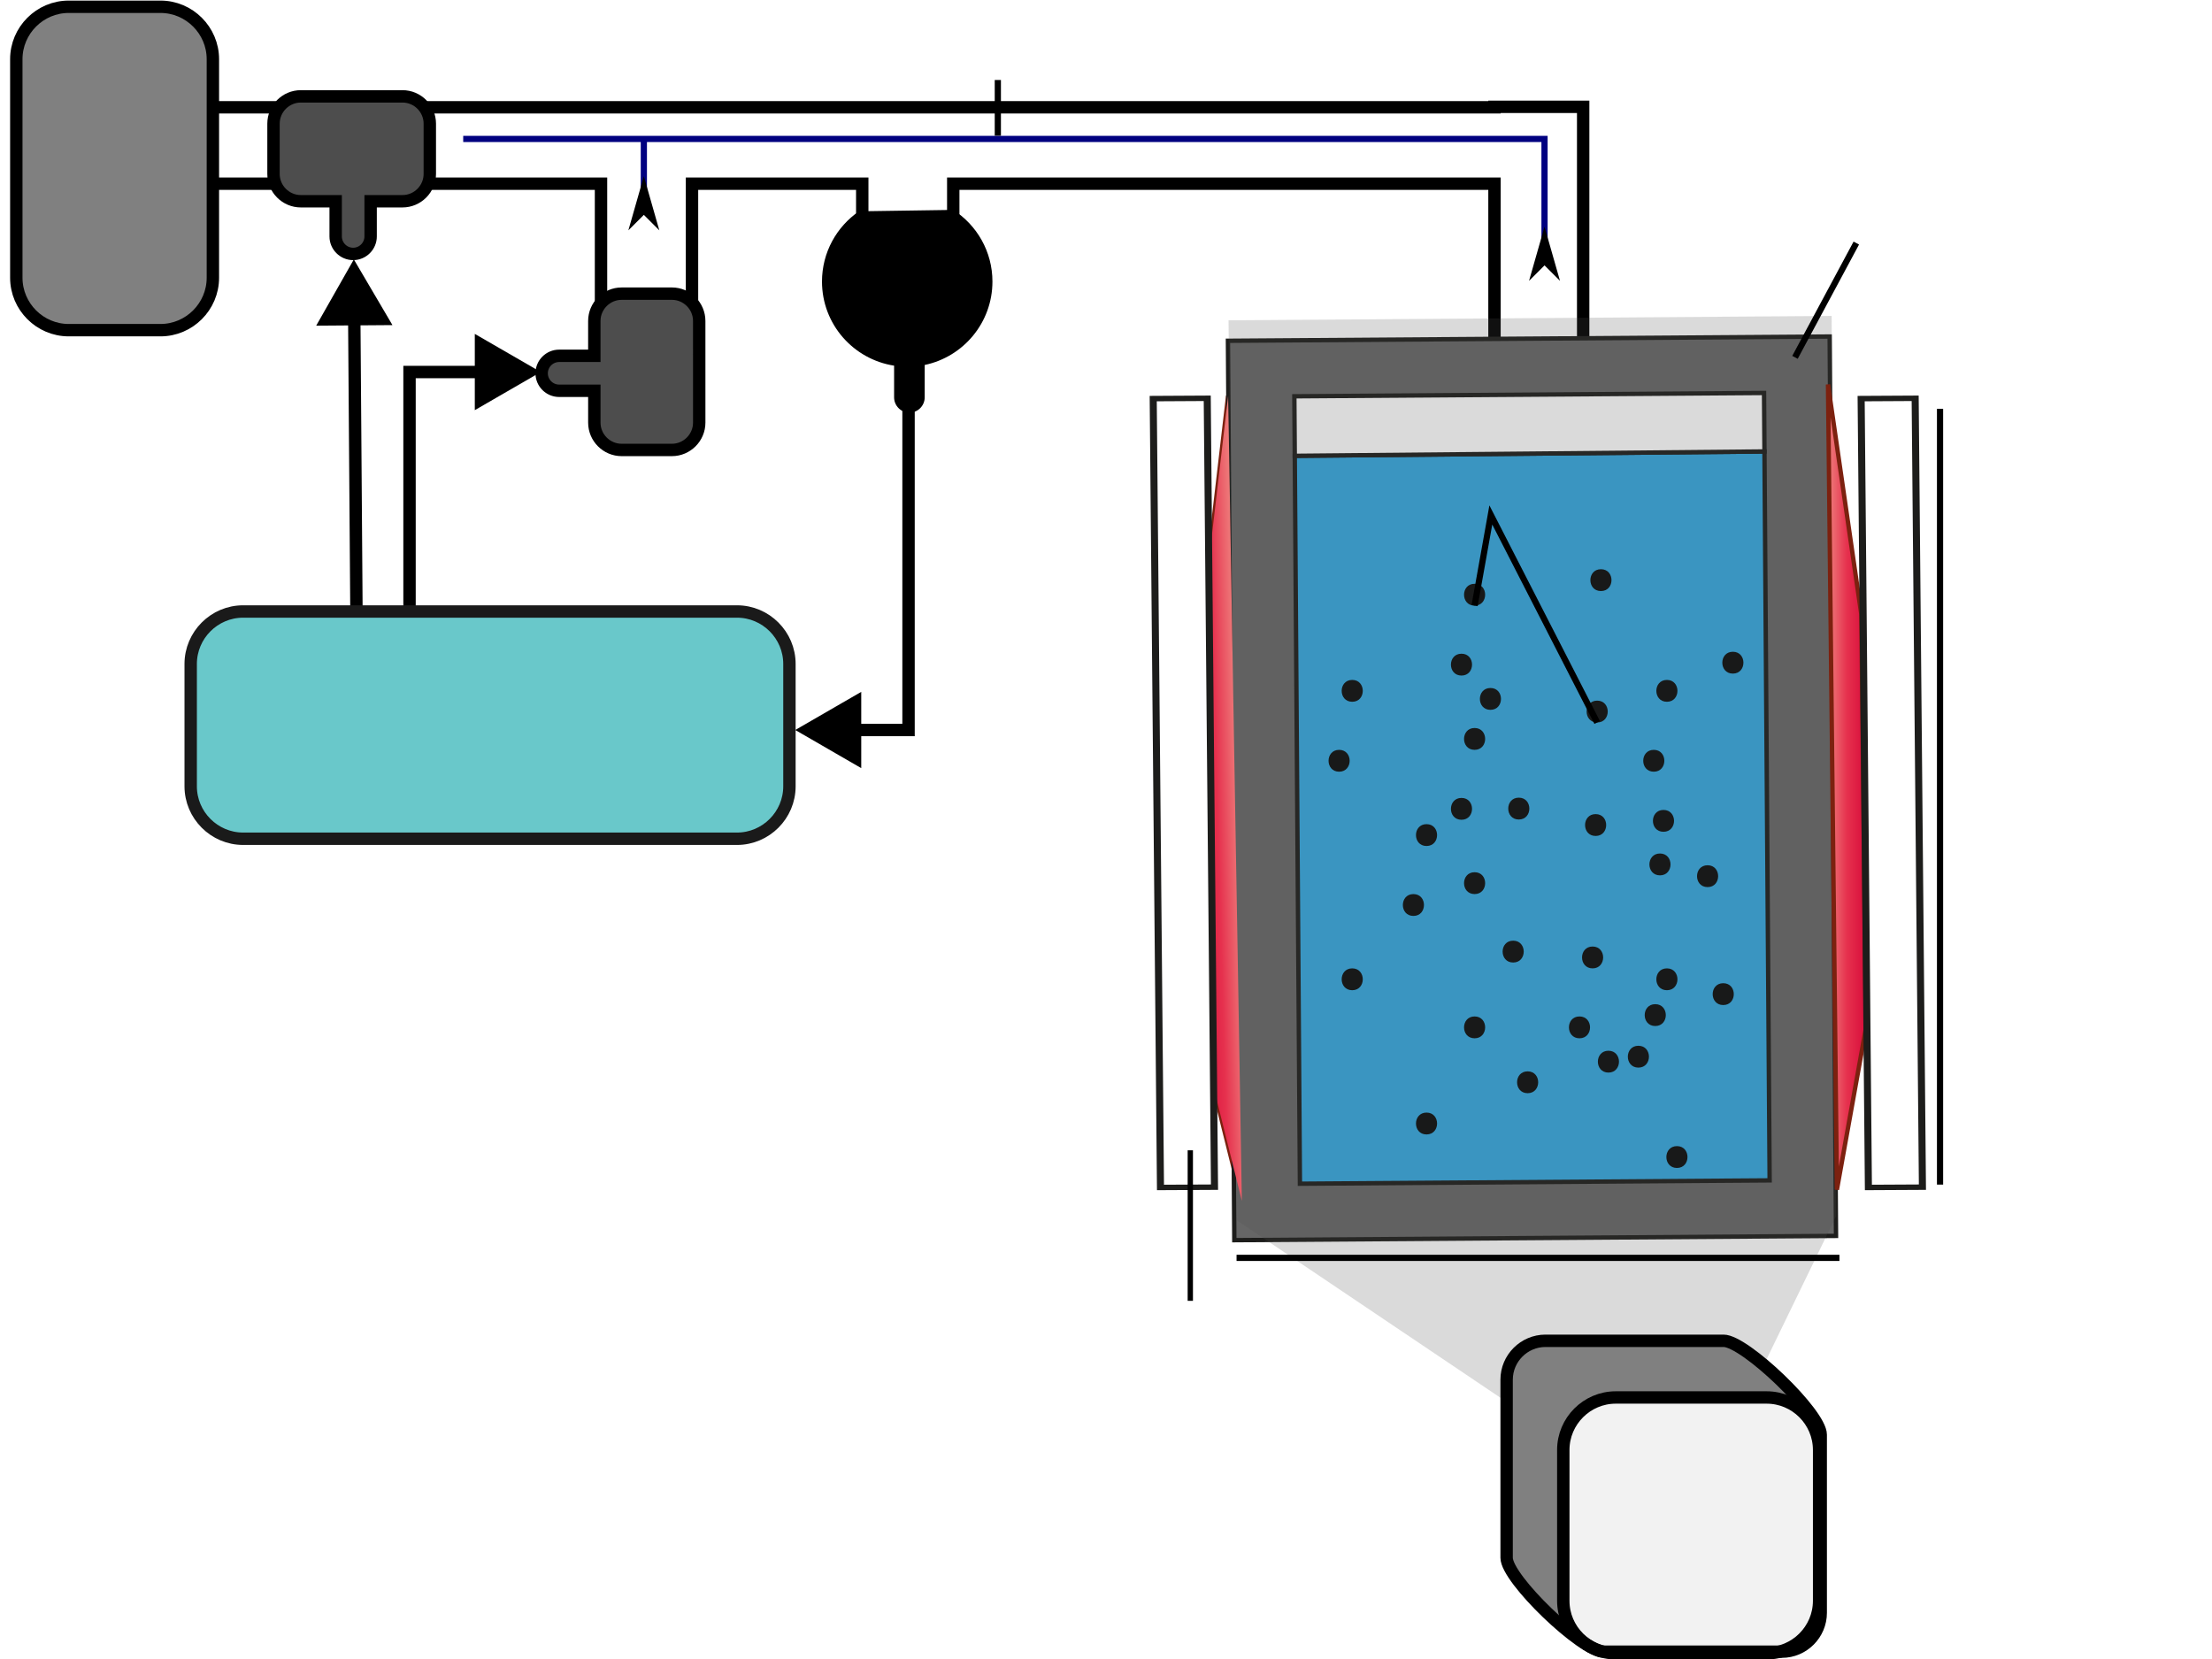 <?xml version="1.0" encoding="UTF-8" standalone="no"?>
<!-- Created with Inkscape (http://www.inkscape.org/) -->

<svg
   version="1.1"
   id="svg824"
   xml:space="preserve"
   width="674.673"
   height="506.103"
   viewBox="0 0 674.673 506.103"
   sodipodi:docname="ChamberDiagramplaty_Paper1nolabs.svg"
   inkscape:version="1.2.1 (9c6d41e, 2022-07-14)"
   inkscape:export-filename="ChamberDiagramplaty_Paper1nolabs.png"
   inkscape:export-xdpi="96"
   inkscape:export-ydpi="96"
   xmlns:inkscape="http://www.inkscape.org/namespaces/inkscape"
   xmlns:sodipodi="http://sodipodi.sourceforge.net/DTD/sodipodi-0.dtd"
   xmlns="http://www.w3.org/2000/svg"
   xmlns:svg="http://www.w3.org/2000/svg"><defs
     id="defs828"><inkscape:path-effect
       effect="bspline"
       id="path-effect1804"
       is_visible="true"
       lpeversion="1"
       weight="33.333"
       steps="2"
       helper_size="0"
       apply_no_weight="true"
       apply_with_weight="true"
       only_selected="false" /><inkscape:path-effect
       effect="bspline"
       id="path-effect3039"
       is_visible="true"
       lpeversion="1"
       weight="33.333"
       steps="2"
       helper_size="0"
       apply_no_weight="true"
       apply_with_weight="true"
       only_selected="false" /><inkscape:path-effect
       effect="bspline"
       id="path-effect2993"
       is_visible="true"
       lpeversion="1"
       weight="33.333"
       steps="2"
       helper_size="0"
       apply_no_weight="true"
       apply_with_weight="true"
       only_selected="false" /><marker
       style="overflow:visible"
       id="marker2133"
       refX="0"
       refY="0"
       orient="auto-start-reverse"
       inkscape:stockid="TriangleStart"
       markerWidth="5.324"
       markerHeight="6.155"
       viewBox="0 0 5.324 6.155"
       inkscape:isstock="true"
       inkscape:collect="always"
       preserveAspectRatio="xMidYMid"><path
         transform="scale(0.5)"
         style="fill:context-stroke;fill-rule:evenodd;stroke:context-stroke;stroke-width:1pt"
         d="M 5.77,0 -2.88,5 V -5 Z"
         id="path2131" /></marker><marker
       style="overflow:visible"
       id="marker5543"
       refX="0"
       refY="0"
       orient="auto-start-reverse"
       inkscape:stockid="Arrow1L"
       markerWidth="8.75"
       markerHeight="5"
       viewBox="0 0 8.75 5"
       inkscape:isstock="true"
       inkscape:collect="always"
       preserveAspectRatio="xMidYMid"><path
         style="fill:context-stroke;fill-rule:evenodd;stroke:none"
         d="M 0,0 5,-5 -12.5,0 5,5 Z"
         id="path5541"
         transform="scale(-0.5)" /></marker><marker
       style="overflow:visible"
       id="Arrow1L"
       refX="0"
       refY="0"
       orient="auto-start-reverse"
       inkscape:stockid="Arrow1L"
       markerWidth="8.75"
       markerHeight="5"
       viewBox="0 0 8.75 5"
       inkscape:isstock="true"
       inkscape:collect="always"
       preserveAspectRatio="xMidYMid"><path
         style="fill:context-stroke;fill-rule:evenodd;stroke:none"
         d="M 0,0 5,-5 -12.5,0 5,5 Z"
         id="arrow1L"
         transform="scale(-0.5)" /></marker><marker
       style="overflow:visible"
       id="TriangleStart"
       refX="0"
       refY="0"
       orient="auto-start-reverse"
       inkscape:stockid="TriangleStart"
       markerWidth="5.324"
       markerHeight="6.155"
       viewBox="0 0 5.324 6.155"
       inkscape:isstock="true"
       inkscape:collect="always"
       preserveAspectRatio="xMidYMid"><path
         transform="scale(0.5)"
         style="fill:context-stroke;fill-rule:evenodd;stroke:context-stroke;stroke-width:1pt"
         d="M 5.77,0 -2.88,5 V -5 Z"
         id="path135" /></marker><marker
       style="overflow:visible"
       id="Arrow2Lend"
       refX="0"
       refY="0"
       orient="auto"
       inkscape:stockid="Arrow2Lend"
       inkscape:isstock="true"
       viewBox="0 0 12.706 9.526"
       markerWidth="12.706"
       markerHeight="9.526"
       preserveAspectRatio="xMidYMid"><path
         transform="matrix(-1.1,0,0,-1.1,-1.1,0)"
         d="M 8.719,4.034 -2.207,0.016 8.719,-4.002 c -1.745,2.372 -1.735,5.617 -6e-7,8.035 z"
         style="fill:context-stroke;fill-rule:evenodd;stroke:context-stroke;stroke-width:0.625;stroke-linejoin:round"
         id="path47221" /></marker><marker
       style="overflow:visible"
       id="Arrow1Lstart"
       refX="0"
       refY="0"
       orient="auto"
       inkscape:stockid="Arrow1Lstart"
       inkscape:isstock="true"><path
         transform="matrix(0.8,0,0,0.8,10,0)"
         style="fill:context-stroke;fill-rule:evenodd;stroke:context-stroke;stroke-width:1pt"
         d="M 0,0 5,-5 -12.5,0 5,5 Z"
         id="path47200" /></marker><clipPath
       clipPathUnits="userSpaceOnUse"
       id="clipPath846"><path
         d="M 0,695.001 H 474.001 V 0 H 0 Z"
         id="path844" /></clipPath><linearGradient
       x1="0"
       y1="0"
       x2="1"
       y2="0"
       gradientUnits="userSpaceOnUse"
       gradientTransform="matrix(8.667,0,0,-8.667,427.966,341.454)"
       spreadMethod="pad"
       id="linearGradient880"><stop
         style="stop-opacity:1;stop-color:#ee7e7c"
         offset="0"
         id="stop874" /><stop
         style="stop-opacity:1;stop-color:#e6314e"
         offset="0.5"
         id="stop876" /><stop
         style="stop-opacity:1;stop-color:#d80d3a"
         offset="1"
         id="stop878" /></linearGradient><clipPath
       clipPathUnits="userSpaceOnUse"
       id="clipPath890"><path
         d="M 0,695.001 H 474.001 V 0 H 0 Z"
         id="path888" /></clipPath><linearGradient
       x1="0"
       y1="0"
       x2="1"
       y2="0"
       gradientUnits="userSpaceOnUse"
       gradientTransform="matrix(-10.174,-0.286,0.286,-10.174,293.298,338.903)"
       spreadMethod="pad"
       id="linearGradient912"><stop
         style="stop-opacity:1;stop-color:#ee7e7c"
         offset="0"
         id="stop906" /><stop
         style="stop-opacity:1;stop-color:#e6314e"
         offset="0.5"
         id="stop908" /><stop
         style="stop-opacity:1;stop-color:#d80d3a"
         offset="1"
         id="stop910" /></linearGradient><clipPath
       clipPathUnits="userSpaceOnUse"
       id="clipPath922"><path
         d="M 0,695.001 H 474.001 V 0 H 0 Z"
         id="path920" /></clipPath><clipPath
       clipPathUnits="userSpaceOnUse"
       id="clipPath978"><path
         d="M 0,695.001 H 474.001 V 0 H 0 Z"
         id="path976" /></clipPath><clipPath
       clipPathUnits="userSpaceOnUse"
       id="clipPath1010"><path
         d="M 0,695.001 H 474.001 V 0 H 0 Z"
         id="path1008" /></clipPath><clipPath
       clipPathUnits="userSpaceOnUse"
       id="clipPath1030"><path
         d="M 0,695.001 H 474.001 V 0 H 0 Z"
         id="path1028" /></clipPath><clipPath
       clipPathUnits="userSpaceOnUse"
       id="clipPath1050"><path
         d="M 0,695.001 H 474.001 V 0 H 0 Z"
         id="path1048" /></clipPath><clipPath
       clipPathUnits="userSpaceOnUse"
       id="clipPath1096"><path
         d="m 290.5,444.501 h 139 v -277 h -139 z"
         id="path1094" /></clipPath><clipPath
       clipPathUnits="userSpaceOnUse"
       id="clipPath1134"><path
         d="M 0,695.001 H 474.001 V 0 H 0 Z"
         id="path1132" /></clipPath><clipPath
       clipPathUnits="userSpaceOnUse"
       id="clipPath1150"><path
         d="M 0,695.001 H 474.001 V 0 H 0 Z"
         id="path1148" /></clipPath><clipPath
       clipPathUnits="userSpaceOnUse"
       id="clipPath1166"><path
         d="M 0,695.001 H 474.001 V 0 H 0 Z"
         id="path1164" /></clipPath><clipPath
       clipPathUnits="userSpaceOnUse"
       id="clipPath1186"><path
         d="M 0,695.001 H 474.001 V 0 H 0 Z"
         id="path1184" /></clipPath><clipPath
       clipPathUnits="userSpaceOnUse"
       id="clipPath1206"><path
         d="M 0,695.001 H 474.001 V 0 H 0 Z"
         id="path1204" /></clipPath><clipPath
       clipPathUnits="userSpaceOnUse"
       id="clipPath1222"><path
         d="M 0,695.001 H 474.001 V 0 H 0 Z"
         id="path1220" /></clipPath><marker
       style="overflow:visible"
       id="Arrow2Lend-0"
       refX="0"
       refY="0"
       orient="auto"
       inkscape:stockid="Arrow2Lend"
       inkscape:isstock="true"><path
         transform="matrix(-1.1,0,0,-1.1,-1.1,0)"
         d="M 8.719,4.034 -2.207,0.016 8.719,-4.002 c -1.745,2.372 -1.735,5.617 -6e-7,8.035 z"
         style="fill:context-stroke;fill-rule:evenodd;stroke:context-stroke;stroke-width:0.625;stroke-linejoin:round"
         id="path47221-2" /></marker><clipPath
       clipPathUnits="userSpaceOnUse"
       id="clipPath3153"><g
         id="g3157"
         transform="translate(-413.929,-143.259)"><path
           d="m 0.299,699.759 h 474.001 V 4.758 H 0.299 Z"
           id="path3155" /></g></clipPath><clipPath
       clipPathUnits="userSpaceOnUse"
       id="clipPath3159"><g
         id="g3163"
         transform="translate(-413.929,-143.259)"><path
           d="m 0.299,699.759 h 474.001 V 4.758 H 0.299 Z"
           id="path3161" /></g></clipPath><clipPath
       clipPathUnits="userSpaceOnUse"
       id="clipPath3165"><g
         id="g3169"
         transform="translate(-404.072,-214.759)"><path
           d="m 0.299,699.759 h 474.001 V 4.758 H 0.299 Z"
           id="path3167" /></g></clipPath><clipPath
       clipPathUnits="userSpaceOnUse"
       id="clipPath3171"><g
         id="g3175"
         transform="translate(-404.072,-214.759)"><path
           d="m 0.299,699.759 h 474.001 V 4.758 H 0.299 Z"
           id="path3173" /></g></clipPath><clipPath
       clipPathUnits="userSpaceOnUse"
       id="clipPath3415"><g
         id="g3425"
         transform="translate(-396.799,-172.259)"><g
           id="g3423"><g
             id="g3421"><g
               id="g3419"><path
                 d="m 0.299,699.759 h 474.001 V 4.758 H 0.299 Z"
                 id="path3417" /></g></g></g></g></clipPath><clipPath
       clipPathUnits="userSpaceOnUse"
       id="clipPath978-2"><path
         d="M 0,695.001 H 474.001 V 0 H 0 Z"
         id="path976-0" /></clipPath><inkscape:path-effect
       effect="bspline"
       id="path-effect1804-3"
       is_visible="true"
       lpeversion="1"
       weight="33.333"
       steps="2"
       helper_size="0"
       apply_no_weight="true"
       apply_with_weight="true"
       only_selected="false" /></defs><sodipodi:namedview
     id="namedview826"
     pagecolor="#ffffff"
     bordercolor="#666666"
     borderopacity="1.0"
     inkscape:pageshadow="2"
     inkscape:pageopacity="0.0"
     inkscape:pagecheckerboard="0"
     showgrid="false"
     inkscape:zoom="1.1759927"
     inkscape:cx="346.51576"
     inkscape:cy="568.45591"
     inkscape:window-width="1280"
     inkscape:window-height="930"
     inkscape:window-x="0"
     inkscape:window-y="25"
     inkscape:window-maximized="1"
     inkscape:current-layer="g830"
     inkscape:showpageshadow="0"
     inkscape:deskcolor="#d1d1d1" /><g
     id="g830"
     inkscape:groupmode="layer"
     inkscape:label="ChamberDiagramplaty"
     transform="matrix(1.333,0,0,-1.333,-12.924,695.225)"><path
       id="rect24529"
       style="opacity:1;fill:#ffffff;stroke:#000000;stroke-width:2.835;stroke-miterlimit:4;stroke-dasharray:none;stroke-opacity:1"
       d="m 351.653,497.109 v -0.113 H 49.815 v -17.476 h 97.398 v -44.593 h 20.821 v 44.593 h 38.955 V 457.001 h 20.821 v 22.519 h 123.842 v -69.649 h 20.291 v 87.237 z"
       sodipodi:nodetypes="ccccccccccccccccc" /><g
       id="g918"
       clip-path="url(#clipPath922)"><g
         id="g924"
         transform="translate(284.567,378.234)"><path
           d="M 0,0 0.101,-94.564 9.279,-131.47 6.142,52.752 Z"
           style="fill:none;stroke:#7c210f;stroke-width:1;stroke-linecap:butt;stroke-linejoin:miter;stroke-miterlimit:10;stroke-dasharray:none;stroke-opacity:1"
           id="path926" /></g><g
         id="g928"
         transform="translate(290.664,443.576)"><path
           d="m 0,0 137.678,0.975 1.457,-205.792 -137.677,-0.975 -0.116,16.38 -1.253,176.822 z"
           style="fill:#666666;fill-opacity:1;fill-rule:nonzero;stroke:none"
           id="path930" /></g><g
         id="g932"
         transform="translate(290.664,443.576)"><path
           d="m 0,0 137.678,0.975 1.457,-205.792 -137.677,-0.975 -0.116,16.38 -1.253,176.822 z"
           style="fill:none;stroke:#1d1d1b;stroke-width:1;stroke-linecap:butt;stroke-linejoin:miter;stroke-miterlimit:10;stroke-dasharray:none;stroke-opacity:1"
           id="path934" /></g><g
         id="g936"
         transform="translate(413.425,418.25)"><path
           d="m 0,0 1.182,-166.787 -107.474,-0.762 -1.178,166.551 z"
           style="fill:#35a8e0;fill-opacity:1;fill-rule:nonzero;stroke:none"
           id="path938" /></g><g
         id="g940"
         transform="translate(413.425,418.25)"><path
           d="m 0,0 1.182,-166.787 -107.474,-0.762 -1.178,166.551 z"
           style="fill:none;stroke:#1d1d1b;stroke-width:1;stroke-linecap:butt;stroke-linejoin:miter;stroke-miterlimit:10;stroke-dasharray:none;stroke-opacity:1"
           id="path942" /></g><g
         id="g944"
         transform="translate(305.955,417.253)"><path
           d="M 0,0 -0.097,13.619 107.374,14.38 107.47,0.998 Z"
           style="fill:#ffffff;fill-opacity:1;fill-rule:nonzero;stroke:none"
           id="path946" /></g><g
         id="g948"
         transform="translate(305.955,417.253)"><path
           d="M 0,0 -0.097,13.619 107.374,14.38 107.47,0.998 Z"
           style="fill:none;stroke:#1d1d1b;stroke-width:1;stroke-linecap:butt;stroke-linejoin:miter;stroke-miterlimit:10;stroke-dasharray:none;stroke-opacity:1"
           id="path950" /></g><g
         id="g952"
         transform="translate(273.827,429.801)"><path
           d="m 0,0 9.53,0.068 1.281,-180.863 -9.531,-0.068 z"
           style="fill:#ffffff;fill-opacity:1;fill-rule:nonzero;stroke:none"
           id="path954" /></g><g
         id="g956"
         transform="translate(273.827,429.801)" /></g><g
       transform="translate(396.799,172.259)"
       id="g1100"
       style="opacity:0.21"
       clip-path="url(#clipPath3415)"><path
         d="m 0,0 -104,70 -2,206 138,1 L 33,71 -1,1"
         style="fill:#4d4d4d;fill-opacity:1;fill-rule:nonzero;stroke:none;stroke-width:2.835;stroke-dasharray:none"
         id="path1098" /></g><g
       id="g1106"
       transform="translate(404.072,214.759)"
       clip-path="url(#clipPath3171)"><path
         d="m 0,0 h -40.752 c -4.89,0 -8.891,-4.001 -8.891,-8.892 v -40.751 c 0,-4.889 17.338,-21.487 22.228,-21.487 h 40.751 c 4.891,0 8.892,4.001 8.892,8.892 v 40.751 C 22.228,-16.597 4.89,0 0,0"
         style="fill:#808080;fill-opacity:1;fill-rule:nonzero;stroke:none"
         id="path1108" /></g><g
       id="g1114"
       transform="translate(413.929,143.259)"
       clip-path="url(#clipPath3159)"><path
         d="m 0,0 h -34.534 c -6.6,0 -12,5.4 -12,12 v 34.533 c 0,6.601 5.4,12 12,12 H 0 c 6.6,0 12,-5.399 12,-12 V 12 C 12,5.4 6.6,0 0,0"
         style="fill:#f2f2f2;fill-opacity:1;fill-rule:nonzero;stroke:none"
         id="path1116" /></g><g
       id="g1092"
       transform="translate(0.299,4.758)" /><g
       id="g1118"
       transform="translate(413.929,143.259)"
       clip-path="url(#clipPath3153)"><path
         d="m 0,0 h -34.534 c -6.6,0 -12,5.4 -12,12 v 34.533 c 0,6.601 5.4,12 12,12 H 0 c 6.6,0 12,-5.399 12,-12 V 12 C 12,5.4 6.6,0 0,0 Z"
         style="fill:none;stroke:#000000;stroke-width:2.835;stroke-linecap:butt;stroke-linejoin:miter;stroke-miterlimit:10;stroke-dasharray:none;stroke-opacity:1"
         id="path1120" /></g><path
       style="fill:none;stroke:#000000;stroke-width:2.835;stroke-linecap:butt;stroke-linejoin:miter;stroke-dasharray:none;stroke-opacity:1;marker-end:url(#marker2133)"
       d="M 217.579,430.389 V 354.518 H 201.73"
       id="path30150"
       sodipodi:nodetypes="ccc" /><path
       style="fill:none;stroke:#000000;stroke-width:2.835;stroke-linecap:butt;stroke-linejoin:miter;stroke-dasharray:none;stroke-opacity:1;marker-start:url(#marker2133)"
       d="M 123.363,436.426 H 103.399 V 380.491"
       id="path29625"
       sodipodi:nodetypes="ccc" /><path
       style="fill:#000000;fill-opacity:1;stroke:#000000;stroke-width:2.835;stroke-linecap:butt;stroke-linejoin:miter;stroke-dasharray:none;stroke-opacity:1;marker-start:url(#TriangleStart)"
       d="m 90.732,452.125 0.529,-71.34"
       id="path28676"
       sodipodi:nodetypes="cc" /><path
       style="fill:none;fill-opacity:1;stroke:#000080;stroke-width:1.417;stroke-linecap:butt;stroke-linejoin:miter;stroke-dasharray:none;stroke-opacity:1;marker-start:url(#Arrow1L)"
       d="m 363.1,460.829 v 28.93 H 115.683"
       id="path28676-5"
       sodipodi:nodetypes="ccc" /><g
       id="g864"><g
         id="g866"><g
           id="g872"><path
             d="m 430.001,249.336 6.632,36.93 -1.047,94.749 -7.62,52.557 z"
             style="fill:url(#linearGradient880);stroke:none"
             id="path882" /></g></g></g><g
       id="g884"><g
         id="g886"
         clip-path="url(#clipPath890)"><g
           id="g892"
           transform="translate(435.586,381.015)"><path
             d="M 0,0 1.047,-94.749 -5.585,-131.679 -7.62,52.558 Z"
             style="fill:none;stroke:#7c210f;stroke-width:1;stroke-linecap:butt;stroke-linejoin:miter;stroke-miterlimit:10;stroke-dasharray:none;stroke-opacity:1"
             id="path894" /></g></g></g><g
       id="g896"><g
         id="g898"><g
           id="g904"><path
             d="m 284.567,378.234 0.101,-94.565 9.178,-36.905 -3.137,184.222 z"
             style="fill:url(#linearGradient912);stroke:none"
             id="path914" /></g></g></g><g
       id="g972"
       style="stroke-width:1.246;stroke-dasharray:none"
       transform="matrix(1.297,0,0,0.998,-129.289,0.739)"><g
         id="g974"
         clip-path="url(#clipPath978)"
         style="stroke-width:1.246;stroke-dasharray:none"><g
           id="g980"
           transform="translate(435.494,430.467)"
           style="stroke-width:1.246;stroke-dasharray:none"><path
             d="m 0,0 9.53,0.068 1.281,-180.864 -9.531,-0.066 z"
             style="fill:#ffffff;fill-opacity:1;fill-rule:nonzero;stroke:none;stroke-width:1.246;stroke-dasharray:none"
             id="path982" /></g><g
           id="g984"
           transform="translate(435.494,430.467)"
           style="stroke-width:1.246;stroke-dasharray:none"><path
             d="m 0,0 9.53,0.068 1.281,-180.864 -9.531,-0.066 z"
             style="fill:none;stroke:#1d1d1b;stroke-width:1.246;stroke-linecap:butt;stroke-linejoin:miter;stroke-miterlimit:10;stroke-dasharray:none;stroke-opacity:1"
             id="path986" /></g></g></g><g
       id="g972-2"
       style="stroke-width:1.246;stroke-dasharray:none"
       transform="matrix(1.297,0,0,0.998,-291.27,0.739)"><g
         id="g974-3"
         clip-path="url(#clipPath978-2)"
         style="stroke-width:1.246;stroke-dasharray:none"><g
           id="g980-7"
           transform="translate(435.494,430.467)"
           style="stroke-width:1.246;stroke-dasharray:none"><path
             d="m 0,0 9.53,0.068 1.281,-180.864 -9.531,-0.066 z"
             style="fill:#ffffff;fill-opacity:1;fill-rule:nonzero;stroke:none;stroke-width:1.246;stroke-dasharray:none"
             id="path982-5" /></g><g
           id="g984-9"
           transform="translate(435.494,430.467)"
           style="stroke-width:1.246;stroke-dasharray:none"><path
             d="m 0,0 9.53,0.068 1.281,-180.864 -9.531,-0.066 z"
             style="fill:none;stroke:#1d1d1b;stroke-width:1.246;stroke-linecap:butt;stroke-linejoin:miter;stroke-miterlimit:10;stroke-dasharray:none;stroke-opacity:1"
             id="path986-2" /></g></g></g><g
       id="g1004"
       transform="translate(-30,-16.5)"><g
         id="g1006"
         clip-path="url(#clipPath1010)"><g
           id="g1012"
           transform="translate(76.406,462.501)"><path
             d="m 0,0 h -20.98 c -6.601,0 -12,5.4 -12,12 v 50 c 0,6.6 5.399,12 12,12 H 0 C 6.6,74 12,68.6 12,62 V 12 C 12,5.4 6.6,0 0,0"
             style="fill:#808080;fill-opacity:1;fill-rule:nonzero;stroke:none"
             id="path1014" /></g><g
           id="g1016"
           transform="translate(76.406,462.501)"><path
             d="m 0,0 h -20.98 c -6.601,0 -12,5.4 -12,12 v 50 c 0,6.6 5.399,12 12,12 H 0 C 6.6,74 12,68.6 12,62 V 12 C 12,5.4 6.6,0 0,0 Z"
             style="fill:none;stroke:#000000;stroke-width:2.835;stroke-linecap:butt;stroke-linejoin:miter;stroke-miterlimit:10;stroke-dasharray:none;stroke-opacity:1"
             id="path1018" /></g></g></g><g
       id="g1044"
       transform="translate(-77.172,-263.368)"><g
         id="g1046"
         clip-path="url(#clipPath1050)"><g
           id="g1052"
           transform="translate(255.5,593.001)"><path
             d="m 0,0 h -113 c -6.6,0 -12,5.4 -12,12 v 28 c 0,6.6 5.4,12 12,12 H 0 C 6.6,52 12,46.6 12,40 V 12 C 12,5.4 6.6,0 0,0"
             style="fill:#69c8ca;fill-opacity:1;fill-rule:nonzero;stroke:none"
             id="path1054" /></g><g
           id="g1056"
           transform="translate(255.5,593.001)"><path
             d="m 0,0 h -113 c -6.6,0 -12,5.4 -12,12 v 28 c 0,6.6 5.4,12 12,12 H 0 C 6.6,52 12,46.6 12,40 V 12 C 12,5.4 6.6,0 0,0 Z"
             style="fill:none;stroke:#1a1a1a;stroke-width:2.835;stroke-linecap:butt;stroke-linejoin:miter;stroke-miterlimit:10;stroke-dasharray:none;stroke-opacity:1"
             id="path1058" /></g></g></g><g
       id="g1144"
       style="stroke-width:1.417;stroke-dasharray:none"
       transform="translate(185.1)"><g
         id="g1146"
         clip-path="url(#clipPath1150)"
         style="stroke-width:1.417;stroke-dasharray:none"><g
           id="g1152"
           transform="translate(268.5,428.001)"
           style="stroke-width:1.417;stroke-dasharray:none"><path
             d="M 0,0 V -177.5"
             style="fill:none;stroke:#000000;stroke-width:1.417;stroke-linecap:butt;stroke-linejoin:miter;stroke-miterlimit:10;stroke-dasharray:none;stroke-opacity:1"
             id="path1154" /></g></g></g><g
       id="g1160"
       transform="matrix(-1,0,0,1,382.817,-27)"><g
         id="g1162"
         clip-path="url(#clipPath1166)"><g
           id="g1168"
           transform="translate(237.131,451.842)"><path
             d="M 0,0 0.001,7.292 8.053,7.291 c 2.2,0 4.001,1.799 4.001,4 0,2.199 -1.8,4 -4,4 l -8.052,10e-4 0.001,7.974 c 0,3.437 -2.812,6.249 -6.248,6.249 l -11.503,0.002 c -3.437,0 -6.249,-2.812 -6.249,-6.248 L -24,0.003 c 0,-3.437 2.812,-6.25 6.248,-6.25 L -6.25,-6.248 C -2.813,-6.249 0,-3.437 0,0"
             style="fill:#4d4d4d;fill-opacity:1;fill-rule:nonzero;stroke:none"
             id="path1170" /></g><g
           id="g1172"
           transform="translate(237.131,451.842)"><path
             d="M 0,0 0.001,7.292 8.053,7.291 c 2.2,0 4.001,1.799 4.001,4 0,2.199 -1.8,4 -4,4 l -8.052,10e-4 0.001,7.974 c 0,3.437 -2.812,6.249 -6.248,6.249 l -11.503,0.002 c -3.437,0 -6.249,-2.812 -6.249,-6.248 L -24,0.003 c 0,-3.437 2.812,-6.25 6.248,-6.25 L -6.25,-6.248 C -2.813,-6.249 0,-3.437 0,0 Z"
             style="fill:none;stroke:#000000;stroke-width:2.835;stroke-linecap:butt;stroke-linejoin:miter;stroke-miterlimit:10;stroke-dasharray:none;stroke-opacity:1"
             id="path1174" /></g></g></g><g
       id="g1180"
       transform="matrix(1,0,0,-1,-48,986.95)"><g
         id="g1182"
         clip-path="url(#clipPath1186)"><g
           id="g1188"
           transform="translate(149.792,511.449)"><path
             d="m 0,0 h -7.292 v 8.052 c 0,2.2 -1.8,4 -4,4 -2.2,0 -4,-1.8 -4,-4 V 0 h -7.974 c -3.437,0 -6.249,-2.812 -6.249,-6.249 v -11.502 c 0,-3.437 2.812,-6.249 6.249,-6.249 H 0 c 3.437,0 6.249,2.812 6.249,6.249 V -6.249 C 6.249,-2.812 3.437,0 0,0"
             style="fill:#4d4d4d;fill-opacity:1;fill-rule:nonzero;stroke:none"
             id="path1190" /></g><g
           id="g1192"
           transform="translate(149.792,511.449)"><path
             d="m 0,0 h -7.292 v 8.052 c 0,2.2 -1.8,4 -4,4 -2.2,0 -4,-1.8 -4,-4 V 0 h -7.974 c -3.437,0 -6.249,-2.812 -6.249,-6.249 v -11.502 c 0,-3.437 2.812,-6.249 6.249,-6.249 H 0 c 3.437,0 6.249,2.812 6.249,6.249 V -6.249 C 6.249,-2.812 3.437,0 0,0 Z"
             style="fill:none;stroke:#000000;stroke-width:2.835;stroke-linecap:butt;stroke-linejoin:miter;stroke-miterlimit:10;stroke-dasharray:none;stroke-opacity:1"
             id="path1194" /></g></g></g><g
       id="g1200"
       transform="translate(33.277,-7.481)"><g
         id="g1202"
         clip-path="url(#clipPath1206)"><g
           id="g1208"
           transform="translate(188,563.087)"><path
             d="m 0,-117.565 v -7.414 c 0,-1.925 -1.575,-3.5 -3.5,-3.5 -1.925,0 -3.5,1.575 -3.5,3.5 v 7.254 c -9.341,1.447 -16.5,9.499 -16.5,19.246 0,6.672 3.355,12.556 8.466,16.072 l 21.568,0.321 c 5.388,-3.469 8.966,-9.508 8.966,-16.393 0,-9.398 -6.65,-17.24 -15.5,-19.086"
             style="fill:#000000;fill-opacity:1;fill-rule:nonzero;stroke:none"
             id="path1210" /></g></g></g><g
       id="g1224"
       transform="translate(316.101,344.975)"><path
         d="M 0,0 C 3.217,0 3.223,5 0,5 -3.217,5 -3.223,0 0,0"
         style="fill:#181919;fill-opacity:1;fill-rule:nonzero;stroke:none"
         id="path1226" /></g><g
       id="g1228"
       transform="translate(333.101,311.975)"><path
         d="M 0,0 C 3.217,0 3.223,5 0,5 -3.217,5 -3.223,0 0,0"
         style="fill:#181919;fill-opacity:1;fill-rule:nonzero;stroke:none"
         id="path1230" /></g><g
       id="g1232"
       transform="translate(344.101,333.975)"><path
         d="M 0,0 C 3.217,0 3.223,5 0,5 -3.217,5 -3.223,0 0,0"
         style="fill:#181919;fill-opacity:1;fill-rule:nonzero;stroke:none"
         id="path1234" /></g><g
       id="g1236"
       transform="translate(344.101,366.975)"><path
         d="M 0,0 C 3.217,0 3.223,5 0,5 -3.217,5 -3.223,0 0,0"
         style="fill:#181919;fill-opacity:1;fill-rule:nonzero;stroke:none"
         id="path1238" /></g><g
       id="g1240"
       transform="translate(388.101,344.975)"><path
         d="M 0,0 C 3.217,0 3.223,5 0,5 -3.217,5 -3.223,0 0,0"
         style="fill:#181919;fill-opacity:1;fill-rule:nonzero;stroke:none"
         id="path1242" /></g><g
       id="g1244"
       transform="translate(319.101,294.975)"><path
         d="M 0,0 C 3.217,0 3.223,5 0,5 -3.217,5 -3.223,0 0,0"
         style="fill:#181919;fill-opacity:1;fill-rule:nonzero;stroke:none"
         id="path1246" /></g><g
       id="g1248"
       transform="translate(336.101,261.975)"><path
         d="M 0,0 C 3.217,0 3.223,5 0,5 -3.217,5 -3.223,0 0,0"
         style="fill:#181919;fill-opacity:1;fill-rule:nonzero;stroke:none"
         id="path1250" /></g><g
       id="g1252"
       transform="translate(347.101,283.975)"><path
         d="M 0,0 C 3.217,0 3.223,5 0,5 -3.217,5 -3.223,0 0,0"
         style="fill:#181919;fill-opacity:1;fill-rule:nonzero;stroke:none"
         id="path1254" /></g><g
       id="g1256"
       transform="translate(347.101,316.975)"><path
         d="M 0,0 C 3.217,0 3.223,5 0,5 -3.217,5 -3.223,0 0,0"
         style="fill:#181919;fill-opacity:1;fill-rule:nonzero;stroke:none"
         id="path1258" /></g><g
       id="g1260"
       transform="translate(391.101,294.975)"><path
         d="M 0,0 C 3.217,0 3.223,5 0,5 -3.217,5 -3.223,0 0,0"
         style="fill:#181919;fill-opacity:1;fill-rule:nonzero;stroke:none"
         id="path1262" /></g><g
       id="g1264"
       transform="translate(319.101,360.975)"><path
         d="M 0,0 C 3.217,0 3.223,5 0,5 -3.217,5 -3.223,0 0,0"
         style="fill:#181919;fill-opacity:1;fill-rule:nonzero;stroke:none"
         id="path1266" /></g><g
       id="g1268"
       transform="translate(336.101,327.975)"><path
         d="M 0,0 C 3.217,0 3.223,5 0,5 -3.217,5 -3.223,0 0,0"
         style="fill:#181919;fill-opacity:1;fill-rule:nonzero;stroke:none"
         id="path1270" /></g><g
       id="g1272"
       transform="translate(347.101,349.975)"><path
         d="M 0,0 C 3.217,0 3.223,5 0,5 -3.217,5 -3.223,0 0,0"
         style="fill:#181919;fill-opacity:1;fill-rule:nonzero;stroke:none"
         id="path1274" /></g><g
       id="g1276"
       transform="translate(347.101,382.975)"><path
         d="M 0,0 C 3.217,0 3.223,5 0,5 -3.217,5 -3.223,0 0,0"
         style="fill:#181919;fill-opacity:1;fill-rule:nonzero;stroke:none"
         id="path1278" /></g><g
       id="g1280"
       transform="translate(391.101,360.975)"><path
         d="M 0,0 C 3.217,0 3.223,5 0,5 -3.217,5 -3.223,0 0,0"
         style="fill:#181919;fill-opacity:1;fill-rule:nonzero;stroke:none"
         id="path1282" /></g><g
       id="g1284"
       transform="translate(376.009,386.308)"><path
         d="M 0,0 C 3.217,0 3.223,5 0,5 -3.218,5 -3.223,0 0,0"
         style="fill:#181919;fill-opacity:1;fill-rule:nonzero;stroke:none"
         id="path1286" /></g><g
       id="g1288"
       transform="translate(350.724,359.129)"><path
         d="M 0,0 C 3.217,0 3.223,5 0,5 -3.217,5 -3.223,0 0,0"
         style="fill:#181919;fill-opacity:1;fill-rule:nonzero;stroke:none"
         id="path1290" /></g><g
       id="g1292"
       transform="translate(375.149,356.237)"><path
         d="M 0,0 C 3.218,0 3.223,5 0,5 -3.217,5 -3.223,0 0,0"
         style="fill:#181919;fill-opacity:1;fill-rule:nonzero;stroke:none"
         id="path1294" /></g><g
       id="g1296"
       transform="translate(406.196,367.421)"><path
         d="M 0,0 C 3.218,0 3.223,5 0,5 -3.217,5 -3.223,0 0,0"
         style="fill:#181919;fill-opacity:1;fill-rule:nonzero;stroke:none"
         id="path1298" /></g><g
       id="g1300"
       transform="translate(400.412,318.57)"><path
         d="M 0,0 C 3.217,0 3.223,5 0,5 -3.218,5 -3.223,0 0,0"
         style="fill:#181919;fill-opacity:1;fill-rule:nonzero;stroke:none"
         id="path1302" /></g><g
       id="g1304"
       transform="translate(371.101,283.975)"><path
         d="M 0,0 C 3.217,0 3.223,5 0,5 -3.217,5 -3.223,0 0,0"
         style="fill:#181919;fill-opacity:1;fill-rule:nonzero;stroke:none"
         id="path1306" /></g><g
       id="g1308"
       transform="translate(374.101,299.975)"><path
         d="M 0,0 C 3.217,0 3.223,5 0,5 -3.217,5 -3.223,0 0,0"
         style="fill:#181919;fill-opacity:1;fill-rule:nonzero;stroke:none"
         id="path1310" /></g><g
       id="g1312"
       transform="translate(377.724,276.129)"><path
         d="M 0,0 C 3.217,0 3.223,5 0,5 -3.217,5 -3.223,0 0,0"
         style="fill:#181919;fill-opacity:1;fill-rule:nonzero;stroke:none"
         id="path1314" /></g><g
       id="g1316"
       transform="translate(355.927,301.313)"><path
         d="M 0,0 C 3.218,0 3.223,5 0,5 -3.217,5 -3.223,0 0,0"
         style="fill:#181919;fill-opacity:1;fill-rule:nonzero;stroke:none"
         id="path1318" /></g><g
       id="g1320"
       transform="translate(359.235,271.412)"><path
         d="M 0,0 C 3.217,0 3.223,5 0,5 -3.218,5 -3.223,0 0,0"
         style="fill:#181919;fill-opacity:1;fill-rule:nonzero;stroke:none"
         id="path1322" /></g><g
       id="g1324"
       transform="translate(388.437,286.784)"><path
         d="M 0,0 C 3.218,0 3.223,5 0,5 -3.217,5 -3.223,0 0,0"
         style="fill:#181919;fill-opacity:1;fill-rule:nonzero;stroke:none"
         id="path1326" /></g><g
       id="g1328"
       transform="translate(403.992,291.581)"><path
         d="M 0,0 C 3.218,0 3.223,5 0,5 -3.217,5 -3.223,0 0,0"
         style="fill:#181919;fill-opacity:1;fill-rule:nonzero;stroke:none"
         id="path1330" /></g><g
       id="g1332"
       transform="translate(384.579,277.268)"><path
         d="M 0,0 C 3.217,0 3.223,5 0,5 -3.218,5 -3.223,0 0,0"
         style="fill:#181919;fill-opacity:1;fill-rule:nonzero;stroke:none"
         id="path1334" /></g><g
       id="g1336"
       transform="translate(393.397,254.306)"><path
         d="M 0,0 C 3.218,0 3.223,5 0,5 -3.217,5 -3.223,0 0,0"
         style="fill:#181919;fill-opacity:1;fill-rule:nonzero;stroke:none"
         id="path1338" /></g><g
       id="g1340"
       transform="translate(389.516,321.259)"><path
         d="M 0,0 C 3.217,0 3.223,5 0,5 -3.218,5 -3.223,0 0,0"
         style="fill:#181919;fill-opacity:1;fill-rule:nonzero;stroke:none"
         id="path1342" /></g><g
       id="g1344"
       transform="translate(374.793,330.273)"><path
         d="M 0,0 C 3.217,0 3.223,5 0,5 -3.218,5 -3.223,0 0,0"
         style="fill:#181919;fill-opacity:1;fill-rule:nonzero;stroke:none"
         id="path1346" /></g><g
       id="g1348"
       transform="translate(390.319,331.227)"><path
         d="M 0,0 C 3.218,0 3.223,5 0,5 -3.217,5 -3.223,0 0,0"
         style="fill:#181919;fill-opacity:1;fill-rule:nonzero;stroke:none"
         id="path1350" /></g><g
       id="g1352"
       transform="translate(357.213,334.035)"><path
         d="M 0,0 C 3.218,0 3.223,5 0,5 -3.217,5 -3.223,0 0,0"
         style="fill:#181919;fill-opacity:1;fill-rule:nonzero;stroke:none"
         id="path1354" /></g><path
       style="fill:none;stroke:#000000;stroke-width:1.417;stroke-linecap:butt;stroke-linejoin:miter;stroke-opacity:1;stroke-dasharray:none"
       d="m 347.101,382.975 v 0 l 3.714,20.749 24.335,-47.487"
       id="path42442"
       sodipodi:nodetypes="ccc" /><path
       style="fill:none;stroke:#000000;stroke-width:1.417;stroke-linecap:butt;stroke-linejoin:miter;stroke-dasharray:none;stroke-opacity:1"
       d="M 292.633,233.735 H 430.578"
       id="path3606"
       sodipodi:nodetypes="cc" /><g
       id="g1110"
       transform="translate(404.072,214.759)"
       clip-path="url(#clipPath3165)"
       style="stroke-width:2.835;stroke-dasharray:none"><path
         d="m 0,0 h -40.752 c -4.89,0 -8.891,-4.001 -8.891,-8.892 v -40.751 c 0,-4.889 17.338,-21.487 22.228,-21.487 h 40.751 c 4.891,0 8.892,4.001 8.892,8.892 v 40.751 C 22.228,-16.597 4.89,0 0,0 Z"
         style="fill:none;stroke:#000000;stroke-width:2.835;stroke-linecap:butt;stroke-linejoin:miter;stroke-miterlimit:10;stroke-dasharray:none;stroke-opacity:1"
         id="path1112" /></g><path
       style="fill:none;fill-opacity:1;stroke:#000080;stroke-width:1.417;stroke-linecap:butt;stroke-linejoin:miter;stroke-dasharray:none;stroke-opacity:1;marker-start:url(#marker5543)"
       d="m 157.015,472.383 v 17.148"
       id="path4346"
       sodipodi:nodetypes="cc" /><path
       style="fill:none;stroke:#000000;stroke-width:1.417;stroke-linecap:butt;stroke-linejoin:miter;stroke-opacity:1;stroke-dasharray:none"
       d="m 238.011,490.487 c 0,4.251 0,8.503 0,12.755"
       id="path3037"
       inkscape:path-effect="#path-effect3039"
       inkscape:original-d="m 238.01064,490.48731 c 7.5e-4,4.25098 7.5e-4,8.50271 0,12.75519"
       sodipodi:nodetypes="cc" /><path
       style="fill:none;stroke:#000000;stroke-width:1.417;stroke-linecap:butt;stroke-linejoin:miter;stroke-opacity:1;stroke-dasharray:none"
       d="m 420.409,439.785 c 4.677,8.716 9.354,17.432 14.031,26.148"
       id="path1802"
       inkscape:path-effect="#path-effect1804"
       inkscape:original-d="m 420.40949,439.78547 c 4.67764,8.71529 9.35454,17.43133 14.0307,26.14812" /><path
       style="fill:none;stroke:#000000;stroke-width:1.211;stroke-linecap:butt;stroke-linejoin:miter;stroke-dasharray:none;stroke-opacity:1"
       d="m 282.051,223.904 c 0,11.479 0,22.959 0,34.439"
       id="path1802-6"
       inkscape:path-effect="#path-effect1804-3"
       inkscape:original-d="m 282.05139,223.90401 c 7.5e-4,11.47911 7.5e-4,22.95877 0,34.43899"
       sodipodi:nodetypes="cc" /></g></svg>
